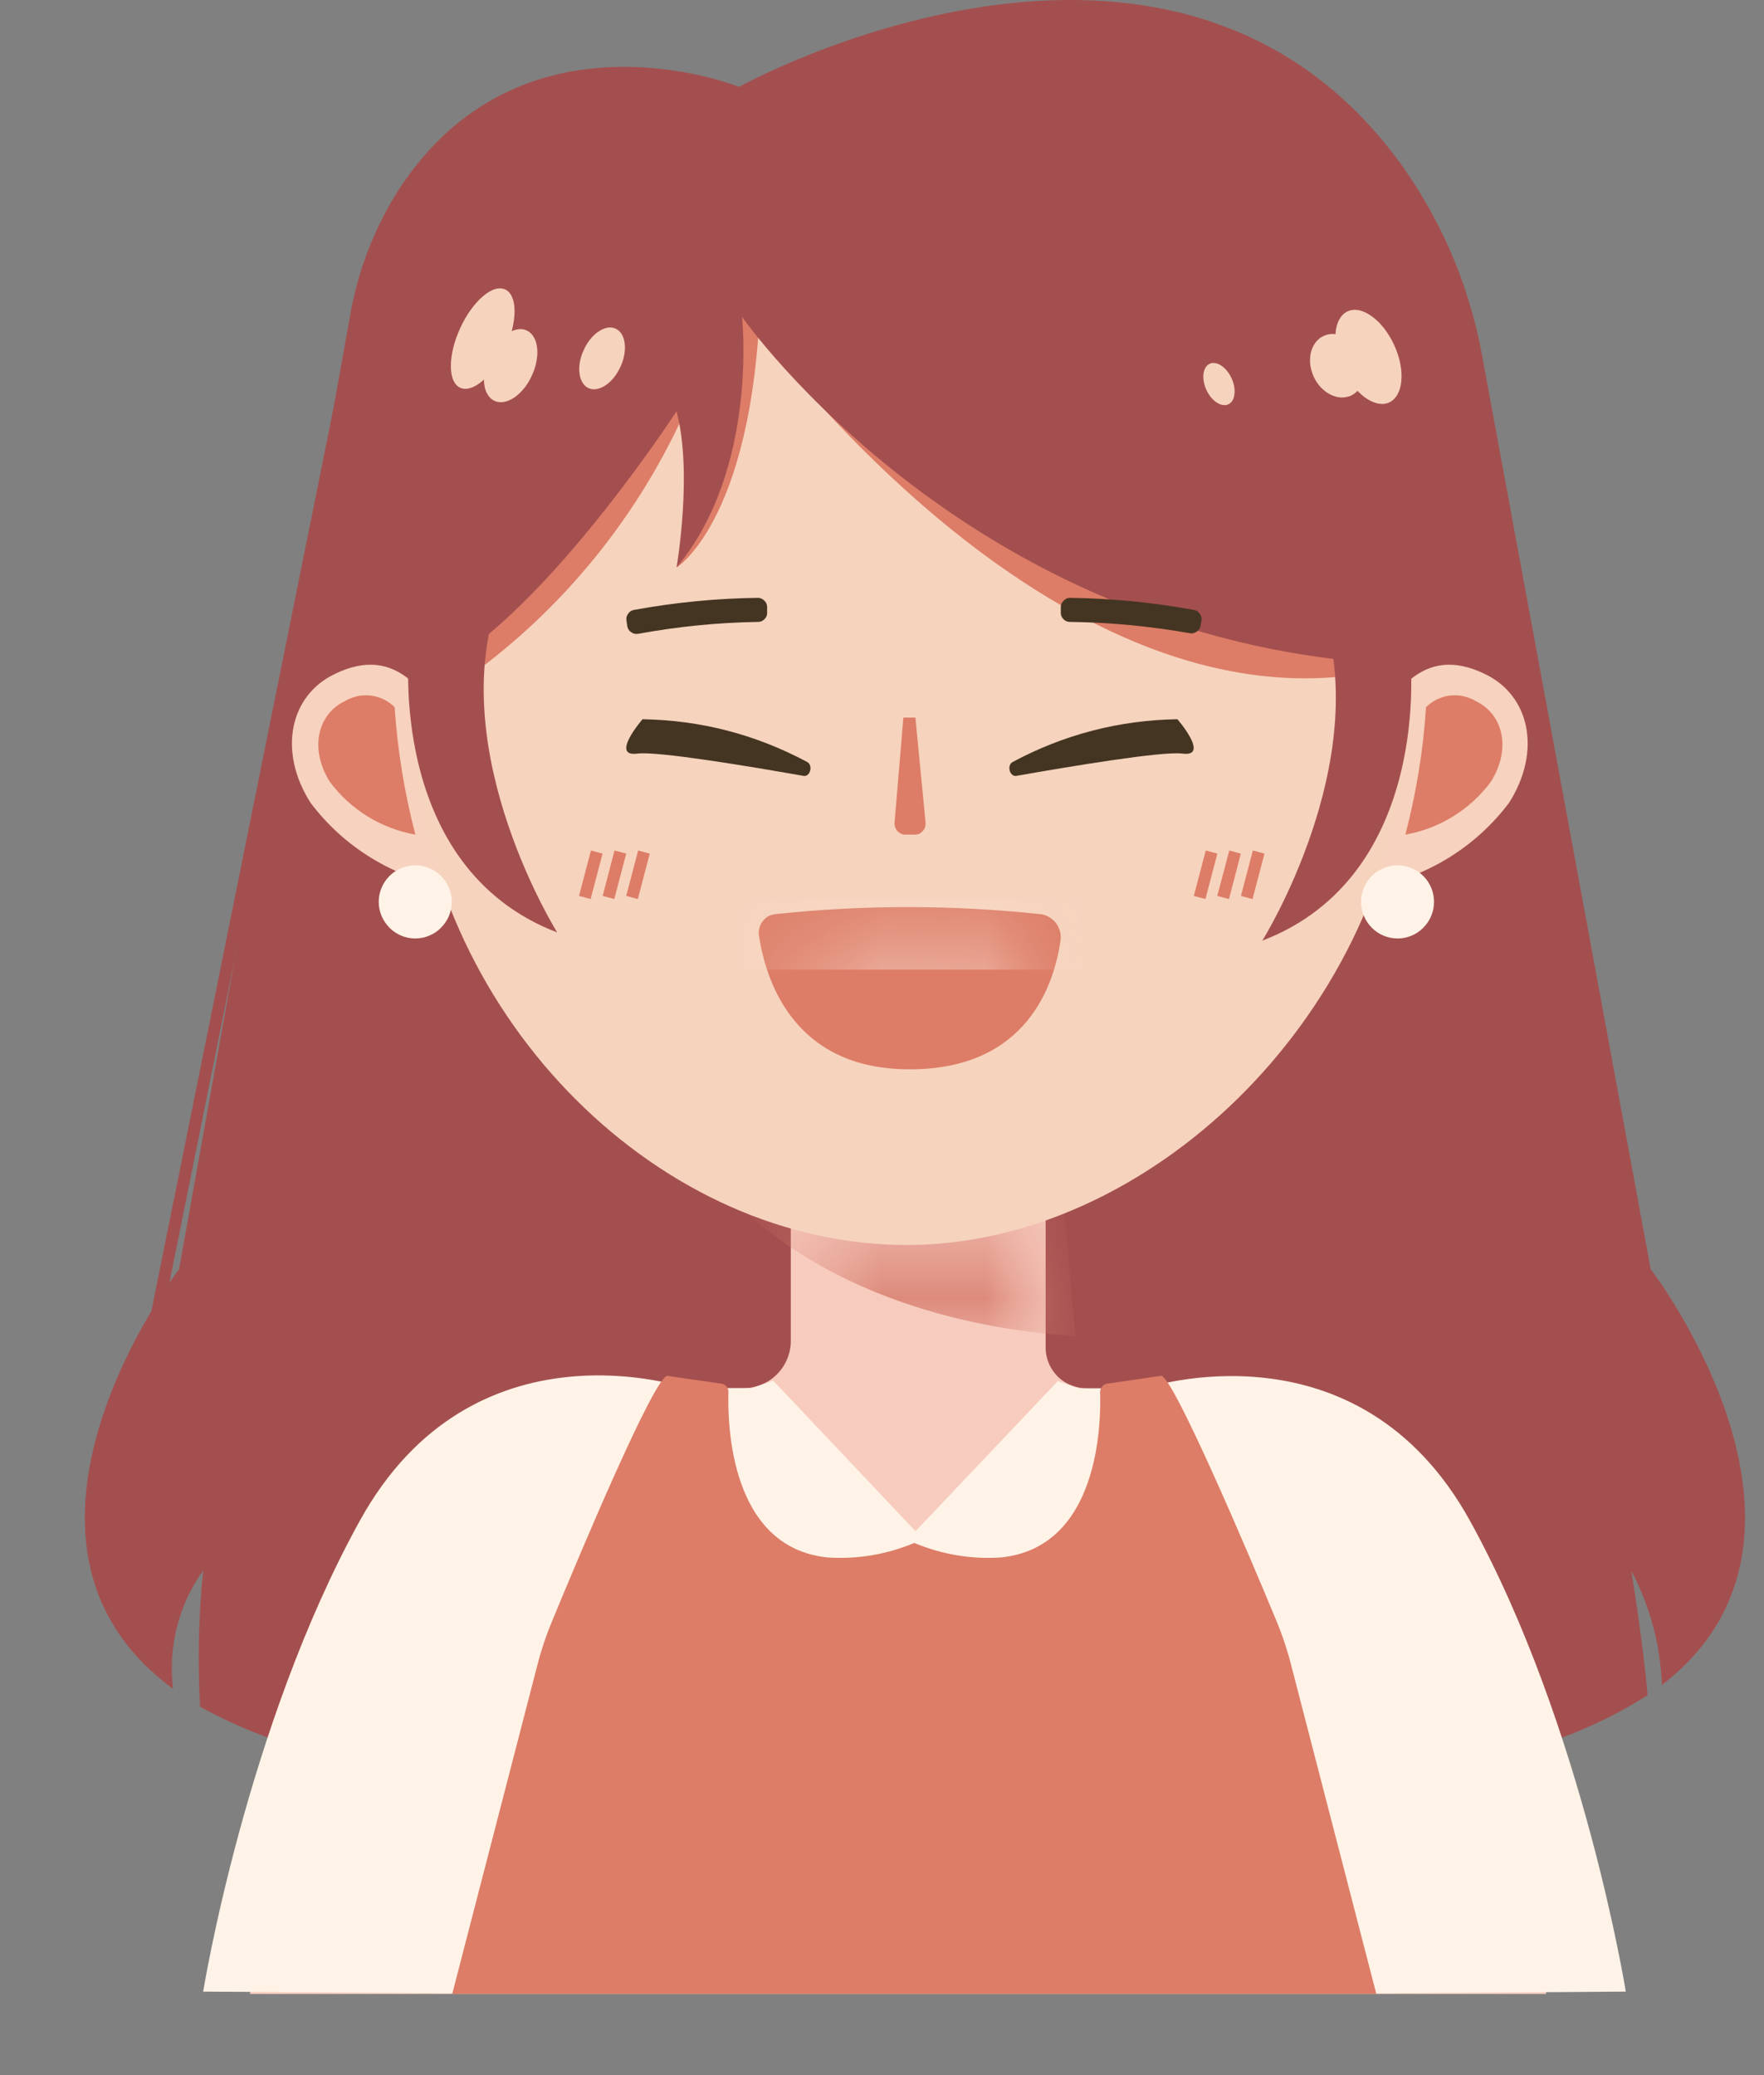 <svg width="17" height="20" viewBox="0 0 17 20" fill="none" xmlns="http://www.w3.org/2000/svg">
<rect x="0" y="0" width="17" height="20" fill="#808080" stroke="none"/>
<path d="M16.016 16.24C16.001 15.852 15.903 15.486 15.722 15.141C15.729 15.19 15.838 15.853 15.878 16.338C15.445 16.613 14.979 16.805 14.479 16.914C10.176 17.961 8.954 16.914 8.954 16.914L7.302 2.409C7.293 2.41 7.284 2.41 7.276 2.409L8.684 16.914C8.684 16.914 7.461 17.961 3.157 16.914C2.725 16.818 2.315 16.663 1.928 16.449C1.904 16.01 1.913 15.572 1.958 15.136C1.84 15.301 1.756 15.482 1.706 15.679C1.656 15.876 1.643 16.076 1.668 16.277C-0.279 14.849 1.726 12.231 1.726 12.231L3.37 3.064C3.442 2.634 3.592 2.234 3.82 1.864C5.005 -0.015 7.123 0.837 7.123 0.837C7.123 0.837 11.312 -1.489 13.524 1.613C13.918 2.176 14.174 2.797 14.292 3.474L15.908 12.232C15.908 12.232 17.88 14.803 16.016 16.24Z" fill="#A44F4F"/>
<path d="M4.414 7.213C4.695 7.731 4.788 8.629 4.321 8.55C4.056 8.504 3.809 8.41 3.58 8.27C3.35 8.129 3.154 7.951 2.992 7.736C2.676 7.238 2.795 6.703 3.224 6.497C3.834 6.198 4.136 6.692 4.414 7.213Z" fill="#F7D2BE"/>
<path d="M13.123 7.213C12.841 7.731 12.748 8.629 13.214 8.55C13.479 8.504 13.727 8.411 13.957 8.27C14.186 8.129 14.382 7.951 14.544 7.736C14.859 7.238 14.742 6.703 14.312 6.497C13.701 6.198 13.403 6.692 13.123 7.213Z" fill="#F7D2BE"/>
<path d="M14.366 7.537C14.266 7.67 14.146 7.781 14.003 7.869C13.861 7.956 13.708 8.015 13.544 8.044C13.649 7.641 13.716 7.231 13.743 6.816C13.775 6.785 13.81 6.759 13.85 6.74C13.889 6.721 13.93 6.709 13.974 6.704C14.017 6.699 14.061 6.701 14.103 6.71C14.146 6.72 14.187 6.736 14.224 6.758C14.491 6.887 14.565 7.224 14.366 7.537Z" fill="#DD7D67"/>
<path d="M3.18 7.537C3.28 7.67 3.401 7.781 3.543 7.869C3.685 7.956 3.839 8.015 4.003 8.044C3.898 7.641 3.831 7.231 3.803 6.816C3.772 6.785 3.736 6.759 3.697 6.74C3.658 6.721 3.616 6.709 3.572 6.704C3.529 6.699 3.486 6.701 3.443 6.71C3.401 6.72 3.36 6.736 3.322 6.758C3.056 6.887 2.982 7.224 3.18 7.537Z" fill="#DD7D67"/>
<path d="M14.902 19.218H2.408L3.37 15.288C3.645 14.175 4.751 13.38 6.029 13.38H7.156C7.217 13.38 7.274 13.37 7.33 13.348C7.386 13.327 7.436 13.295 7.479 13.254C7.523 13.212 7.556 13.165 7.581 13.11C7.606 13.055 7.619 12.997 7.621 12.938V11.471H10.077V13.004C10.079 13.055 10.091 13.105 10.113 13.152C10.134 13.198 10.164 13.239 10.201 13.275C10.239 13.31 10.282 13.336 10.33 13.354C10.378 13.373 10.428 13.381 10.48 13.38H11.291C12.568 13.38 13.667 14.169 13.939 15.279L14.902 19.218Z" fill="#F7CCBF"/>
<mask id="mask0_161_323" style="mask-type:luminance" maskUnits="userSpaceOnUse" x="7" y="11" width="4" height="2">
<path d="M7.104 11.455H10.411V12.893H7.104V11.455Z" fill="white"/>
</mask>
<g mask="url(#mask0_161_323)">
<mask id="mask1_161_323" style="mask-type:luminance" maskUnits="userSpaceOnUse" x="2" y="11" width="13" height="9">
<path d="M14.901 19.216H2.407L3.369 15.286C3.644 14.173 4.75 13.378 6.028 13.378H7.155C7.28 13.38 7.388 13.338 7.478 13.252C7.568 13.166 7.615 13.06 7.62 12.936V11.469H10.076V13.002C10.081 13.109 10.122 13.199 10.2 13.273C10.279 13.346 10.371 13.381 10.479 13.378H11.29C12.567 13.378 13.666 14.168 13.938 15.277L14.901 19.216Z" fill="white"/>
</mask>
<g mask="url(#mask1_161_323)">
<path d="M7.198 11.701L10.242 11.469L10.364 12.877C9.204 12.806 8.152 12.447 7.417 11.874L7.198 11.701Z" fill="#DA8374"/>
</g>
</g>
<path d="M13.555 7.206C13.322 9.843 11.053 11.983 8.768 11.999C6.372 12.017 4.181 9.845 3.981 7.206C3.657 2.988 6.124 2.412 8.768 2.412C11.412 2.412 13.896 3.344 13.555 7.206Z" fill="#F6D3BD"/>
<path d="M7.198 3.049C7.198 3.049 9.848 6.762 12.851 6.527C15.853 6.292 8.492 2.213 8.492 2.213L7.198 3.049Z" fill="#DD7D67"/>
<path d="M6.714 3.701C6.501 4.235 6.222 4.732 5.876 5.192C5.53 5.651 5.129 6.056 4.674 6.407C3.18 7.536 5.098 5.054 5.098 5.054L6.714 3.701Z" fill="#DD7D67"/>
<path d="M6.52 5.47C6.52 5.47 7.31 4.985 7.332 2.639L6.713 3.027C6.713 3.027 7.055 4.115 6.52 5.47Z" fill="#DD7D67"/>
<path d="M3.943 6.262C3.943 6.262 3.723 8.356 5.37 8.987C5.37 8.987 4.3 7.276 4.79 5.814" fill="#A44F4F"/>
<path d="M13.591 6.341C13.591 6.341 13.811 8.435 12.165 9.066C12.165 9.066 13.236 7.355 12.745 5.893" fill="#A44F4F"/>
<path d="M13.585 6.407C9.396 6.273 7.151 3.054 7.151 3.054C7.151 3.054 7.314 4.52 6.52 5.469C6.52 5.469 6.678 4.558 6.52 3.964C6.52 3.964 5.021 6.271 3.954 6.553L3.438 4.376L5.239 2.412L9.171 1.863L13.279 2.774L14.252 4.635L13.585 6.407Z" fill="#A44F4F"/>
<path d="M8.77 10.306C9.906 10.306 10.162 9.475 10.221 9.062C10.225 9.031 10.223 9.002 10.214 8.972C10.206 8.943 10.192 8.917 10.174 8.893C10.155 8.87 10.132 8.85 10.105 8.836C10.079 8.821 10.05 8.812 10.02 8.81C9.172 8.72 8.324 8.72 7.476 8.81C7.451 8.812 7.428 8.819 7.406 8.83C7.385 8.842 7.366 8.858 7.351 8.878C7.336 8.897 7.325 8.919 7.319 8.943C7.312 8.966 7.311 8.99 7.314 9.015C7.373 9.409 7.623 10.309 8.77 10.306Z" fill="#DD7D67"/>
<mask id="mask2_161_323" style="mask-type:luminance" maskUnits="userSpaceOnUse" x="7" y="8" width="4" height="2">
<path d="M7.248 8.725H10.268V9.44H7.248V8.725Z" fill="white"/>
</mask>
<g mask="url(#mask2_161_323)">
<mask id="mask3_161_323" style="mask-type:luminance" maskUnits="userSpaceOnUse" x="7" y="8" width="4" height="3">
<path d="M8.769 10.305C9.906 10.305 10.161 9.473 10.22 9.06C10.228 8.997 10.212 8.941 10.173 8.891C10.133 8.842 10.082 8.814 10.02 8.808C9.172 8.718 8.323 8.718 7.475 8.808C7.424 8.812 7.382 8.835 7.35 8.876C7.319 8.916 7.306 8.962 7.314 9.013C7.372 9.407 7.622 10.307 8.769 10.305Z" fill="white"/>
</mask>
<g mask="url(#mask3_161_323)">
<path d="M7.123 8.662H10.43V9.345H7.123V8.662Z" fill="#FFF3E7"/>
</g>
</g>
<path d="M4.869 2.79C4.897 2.803 4.92 2.828 4.935 2.864C4.951 2.9 4.959 2.945 4.959 2.999C4.959 3.053 4.951 3.112 4.936 3.174C4.92 3.237 4.898 3.301 4.869 3.363C4.84 3.426 4.807 3.484 4.769 3.537C4.732 3.59 4.693 3.634 4.652 3.669C4.612 3.704 4.572 3.728 4.535 3.739C4.497 3.751 4.464 3.75 4.435 3.737C4.406 3.724 4.384 3.699 4.368 3.663C4.353 3.627 4.345 3.582 4.345 3.528C4.345 3.474 4.353 3.415 4.368 3.353C4.383 3.289 4.406 3.226 4.435 3.163C4.463 3.101 4.496 3.043 4.534 2.99C4.572 2.937 4.611 2.893 4.651 2.858C4.692 2.823 4.731 2.799 4.769 2.787C4.806 2.776 4.84 2.777 4.869 2.79Z" fill="#F6D3BD"/>
<path d="M5.076 3.185C5.103 3.198 5.126 3.218 5.143 3.247C5.161 3.276 5.171 3.31 5.176 3.351C5.181 3.392 5.179 3.435 5.17 3.482C5.162 3.528 5.147 3.574 5.126 3.619C5.106 3.664 5.081 3.705 5.052 3.741C5.022 3.778 4.99 3.808 4.957 3.831C4.922 3.854 4.889 3.868 4.856 3.874C4.823 3.879 4.793 3.876 4.766 3.864C4.738 3.851 4.716 3.831 4.699 3.801C4.681 3.773 4.67 3.738 4.666 3.697C4.661 3.656 4.663 3.613 4.671 3.567C4.68 3.52 4.695 3.474 4.715 3.429C4.736 3.385 4.761 3.344 4.79 3.307C4.82 3.27 4.852 3.24 4.885 3.217C4.919 3.194 4.953 3.18 4.986 3.175C5.019 3.169 5.049 3.172 5.076 3.185Z" fill="#F6D3BD"/>
<path d="M13.436 3.326C13.463 3.384 13.482 3.443 13.494 3.502C13.506 3.562 13.51 3.617 13.505 3.669C13.501 3.721 13.488 3.765 13.468 3.801C13.448 3.837 13.421 3.863 13.389 3.878C13.356 3.894 13.319 3.897 13.279 3.889C13.238 3.88 13.197 3.861 13.155 3.831C13.113 3.8 13.073 3.761 13.036 3.713C12.998 3.665 12.967 3.612 12.94 3.554C12.914 3.495 12.894 3.436 12.882 3.377C12.87 3.317 12.867 3.262 12.871 3.21C12.875 3.158 12.887 3.114 12.908 3.078C12.928 3.042 12.954 3.016 12.987 3.001C13.02 2.986 13.057 2.983 13.097 2.99C13.138 2.999 13.179 3.019 13.221 3.049C13.263 3.079 13.303 3.118 13.34 3.166C13.377 3.215 13.409 3.267 13.436 3.326Z" fill="#F6D3BD"/>
<path d="M13.116 3.42C13.133 3.458 13.145 3.498 13.149 3.538C13.153 3.578 13.151 3.617 13.142 3.654C13.133 3.691 13.118 3.723 13.097 3.75C13.075 3.778 13.05 3.799 13.02 3.813C12.989 3.826 12.957 3.832 12.923 3.831C12.888 3.829 12.854 3.819 12.82 3.802C12.786 3.785 12.756 3.762 12.728 3.732C12.7 3.702 12.678 3.668 12.66 3.63C12.643 3.591 12.632 3.552 12.627 3.512C12.623 3.471 12.625 3.432 12.634 3.395C12.643 3.359 12.658 3.327 12.68 3.299C12.701 3.272 12.726 3.251 12.756 3.238C12.787 3.224 12.819 3.217 12.854 3.219C12.888 3.221 12.923 3.23 12.956 3.248C12.99 3.265 13.02 3.288 13.048 3.318C13.076 3.348 13.098 3.382 13.116 3.42Z" fill="#F6D3BD"/>
<path d="M5.933 3.168C5.957 3.179 5.977 3.196 5.991 3.221C6.006 3.245 6.016 3.275 6.02 3.309C6.025 3.344 6.023 3.381 6.016 3.42C6.009 3.459 5.997 3.498 5.979 3.536C5.962 3.574 5.941 3.608 5.916 3.639C5.891 3.67 5.864 3.695 5.835 3.714C5.806 3.733 5.777 3.745 5.749 3.75C5.72 3.755 5.695 3.751 5.672 3.741C5.648 3.73 5.628 3.712 5.614 3.687C5.599 3.663 5.589 3.633 5.585 3.599C5.58 3.564 5.582 3.528 5.588 3.489C5.596 3.449 5.608 3.41 5.626 3.373C5.643 3.335 5.664 3.3 5.689 3.269C5.714 3.238 5.741 3.213 5.77 3.194C5.799 3.175 5.827 3.163 5.856 3.158C5.884 3.154 5.91 3.157 5.933 3.168Z" fill="#F6D3BD"/>
<path d="M11.869 3.646C11.881 3.671 11.889 3.698 11.894 3.725C11.899 3.752 11.899 3.777 11.896 3.801C11.894 3.824 11.887 3.844 11.877 3.861C11.866 3.878 11.853 3.89 11.837 3.897C11.821 3.905 11.803 3.907 11.784 3.903C11.764 3.901 11.745 3.892 11.725 3.879C11.706 3.866 11.687 3.849 11.669 3.828C11.653 3.807 11.638 3.783 11.626 3.757C11.614 3.732 11.606 3.705 11.601 3.678C11.597 3.651 11.595 3.627 11.598 3.603C11.602 3.579 11.608 3.559 11.618 3.542C11.629 3.525 11.642 3.514 11.658 3.506C11.674 3.498 11.692 3.496 11.711 3.5C11.731 3.502 11.75 3.511 11.77 3.524C11.79 3.537 11.808 3.554 11.825 3.575C11.842 3.596 11.857 3.62 11.869 3.646Z" fill="#F6D3BD"/>
<path d="M5.098 19.217H4.771L4.773 19.215L5.098 19.217Z" fill="#5D6184"/>
<path d="M15.668 19.195L12.819 19.215H4.817L1.958 19.195C1.958 19.195 2.37 16.646 3.467 14.658C4.563 12.67 6.619 13.379 6.619 13.379H7.244L7.452 13.307L8.823 14.758L10.195 13.311L10.402 13.382H11.028C11.028 13.382 13.081 12.684 14.169 14.662C15.258 16.639 15.668 19.195 15.668 19.195Z" fill="#FFF3E7"/>
<path d="M12.486 19.217H12.816L12.815 19.215L12.486 19.217Z" fill="#5D6184"/>
<path d="M13.264 19.218H4.358L5.177 16.055C5.215 15.906 5.263 15.761 5.323 15.619C5.58 14.994 6.316 13.24 6.435 13.26C6.554 13.28 6.815 13.316 6.948 13.335C6.969 13.337 6.986 13.346 7 13.363C7.014 13.378 7.021 13.397 7.02 13.418C7.011 13.728 7.035 14.916 7.978 15.011C8.267 15.029 8.544 14.982 8.811 14.871C9.078 14.982 9.356 15.029 9.644 15.011C10.588 14.916 10.612 13.731 10.602 13.418C10.602 13.397 10.608 13.378 10.623 13.363C10.636 13.346 10.653 13.337 10.675 13.335C10.808 13.316 11.078 13.277 11.188 13.26C11.297 13.242 12.042 14.994 12.3 15.619C12.359 15.761 12.407 15.906 12.445 16.055L13.264 19.218Z" fill="#DD7D67"/>
<path d="M1.397 12.943L3.478 2.627L3.591 2.65L1.511 12.966L1.397 12.943Z" fill="#A44F4F"/>
<path d="M4.354 8.692C4.354 8.739 4.345 8.784 4.327 8.827C4.309 8.87 4.283 8.908 4.25 8.941C4.218 8.975 4.179 9 4.136 9.018C4.094 9.036 4.049 9.045 4.002 9.045C3.955 9.045 3.91 9.036 3.867 9.018C3.825 9 3.786 8.975 3.753 8.941C3.721 8.908 3.695 8.87 3.677 8.827C3.659 8.784 3.65 8.739 3.65 8.692C3.65 8.645 3.659 8.6 3.677 8.557C3.695 8.514 3.721 8.476 3.753 8.443C3.786 8.41 3.825 8.384 3.867 8.367C3.91 8.349 3.955 8.34 4.002 8.34C4.049 8.34 4.094 8.349 4.136 8.367C4.179 8.384 4.218 8.41 4.25 8.443C4.283 8.476 4.309 8.514 4.327 8.557C4.345 8.6 4.354 8.645 4.354 8.692Z" fill="#FFF3E7"/>
<path d="M13.82 8.692C13.82 8.739 13.811 8.784 13.793 8.827C13.775 8.87 13.75 8.908 13.717 8.941C13.684 8.975 13.646 9 13.603 9.018C13.56 9.036 13.515 9.045 13.469 9.045C13.422 9.045 13.377 9.036 13.334 9.018C13.291 9 13.253 8.975 13.22 8.941C13.187 8.908 13.162 8.87 13.144 8.827C13.126 8.784 13.117 8.739 13.117 8.692C13.117 8.645 13.126 8.6 13.144 8.557C13.162 8.514 13.187 8.476 13.22 8.443C13.253 8.41 13.291 8.384 13.334 8.367C13.377 8.349 13.422 8.34 13.469 8.34C13.515 8.34 13.56 8.349 13.603 8.367C13.646 8.384 13.684 8.41 13.717 8.443C13.75 8.476 13.775 8.514 13.793 8.557C13.811 8.6 13.82 8.645 13.82 8.692Z" fill="#FFF3E7"/>
<path d="M11.347 6.932C10.784 6.941 10.255 7.079 9.759 7.344C9.7 7.376 9.731 7.489 9.795 7.478C10.304 7.388 11.202 7.238 11.394 7.263C11.666 7.3 11.347 6.932 11.347 6.932Z" fill="#443522"/>
<path d="M6.192 6.932C6.754 6.941 7.283 7.079 7.779 7.344C7.838 7.376 7.808 7.489 7.744 7.478C7.235 7.388 6.336 7.238 6.144 7.263C5.874 7.3 6.192 6.932 6.192 6.932Z" fill="#443522"/>
<path d="M6.045 6.034L6.038 5.985C6.033 5.959 6.038 5.936 6.053 5.916C6.067 5.894 6.087 5.882 6.112 5.878C6.506 5.806 6.904 5.767 7.304 5.762C7.33 5.762 7.352 5.773 7.37 5.793C7.388 5.812 7.395 5.835 7.393 5.862V5.911C7.392 5.935 7.382 5.955 7.364 5.971C7.346 5.988 7.325 5.995 7.301 5.994C6.915 6 6.533 6.039 6.154 6.108C6.128 6.113 6.105 6.109 6.084 6.094C6.062 6.08 6.049 6.059 6.045 6.034Z" fill="#443522"/>
<path d="M11.57 6.034L11.578 5.985C11.583 5.96 11.578 5.937 11.563 5.916C11.549 5.895 11.529 5.882 11.504 5.878C11.11 5.806 10.713 5.767 10.312 5.762C10.286 5.762 10.264 5.773 10.247 5.793C10.229 5.812 10.221 5.835 10.223 5.862V5.911C10.225 5.934 10.234 5.954 10.252 5.971C10.27 5.987 10.29 5.995 10.315 5.994C10.7 5.999 11.082 6.035 11.461 6.102C11.486 6.108 11.508 6.104 11.529 6.09C11.551 6.077 11.564 6.058 11.57 6.034Z" fill="#443522"/>
<path d="M8.812 8.044H8.727C8.712 8.044 8.698 8.042 8.684 8.035C8.67 8.029 8.659 8.021 8.648 8.01C8.638 7.998 8.631 7.986 8.626 7.972C8.622 7.957 8.62 7.943 8.621 7.928L8.706 6.916H8.822L8.92 7.929C8.921 7.944 8.92 7.959 8.915 7.973C8.91 7.988 8.902 8 8.892 8.011C8.881 8.022 8.87 8.031 8.856 8.037C8.842 8.042 8.827 8.045 8.812 8.044Z" fill="#DD7D67"/>
<path d="M5.58 8.635L5.695 8.197L5.807 8.227L5.692 8.665L5.58 8.635Z" fill="#DD7D67"/>
<path d="M5.808 8.635L5.922 8.197L6.035 8.227L5.92 8.665L5.808 8.635Z" fill="#DD7D67"/>
<path d="M6.035 8.635L6.15 8.197L6.262 8.227L6.147 8.665L6.035 8.635Z" fill="#DD7D67"/>
<path d="M11.505 8.635L11.62 8.197L11.732 8.227L11.617 8.665L11.505 8.635Z" fill="#DD7D67"/>
<path d="M11.731 8.635L11.847 8.197L11.958 8.227L11.844 8.665L11.731 8.635Z" fill="#DD7D67"/>
<path d="M11.959 8.635L12.074 8.197L12.186 8.227L12.071 8.665L11.959 8.635Z" fill="#DD7D67"/>
</svg>
